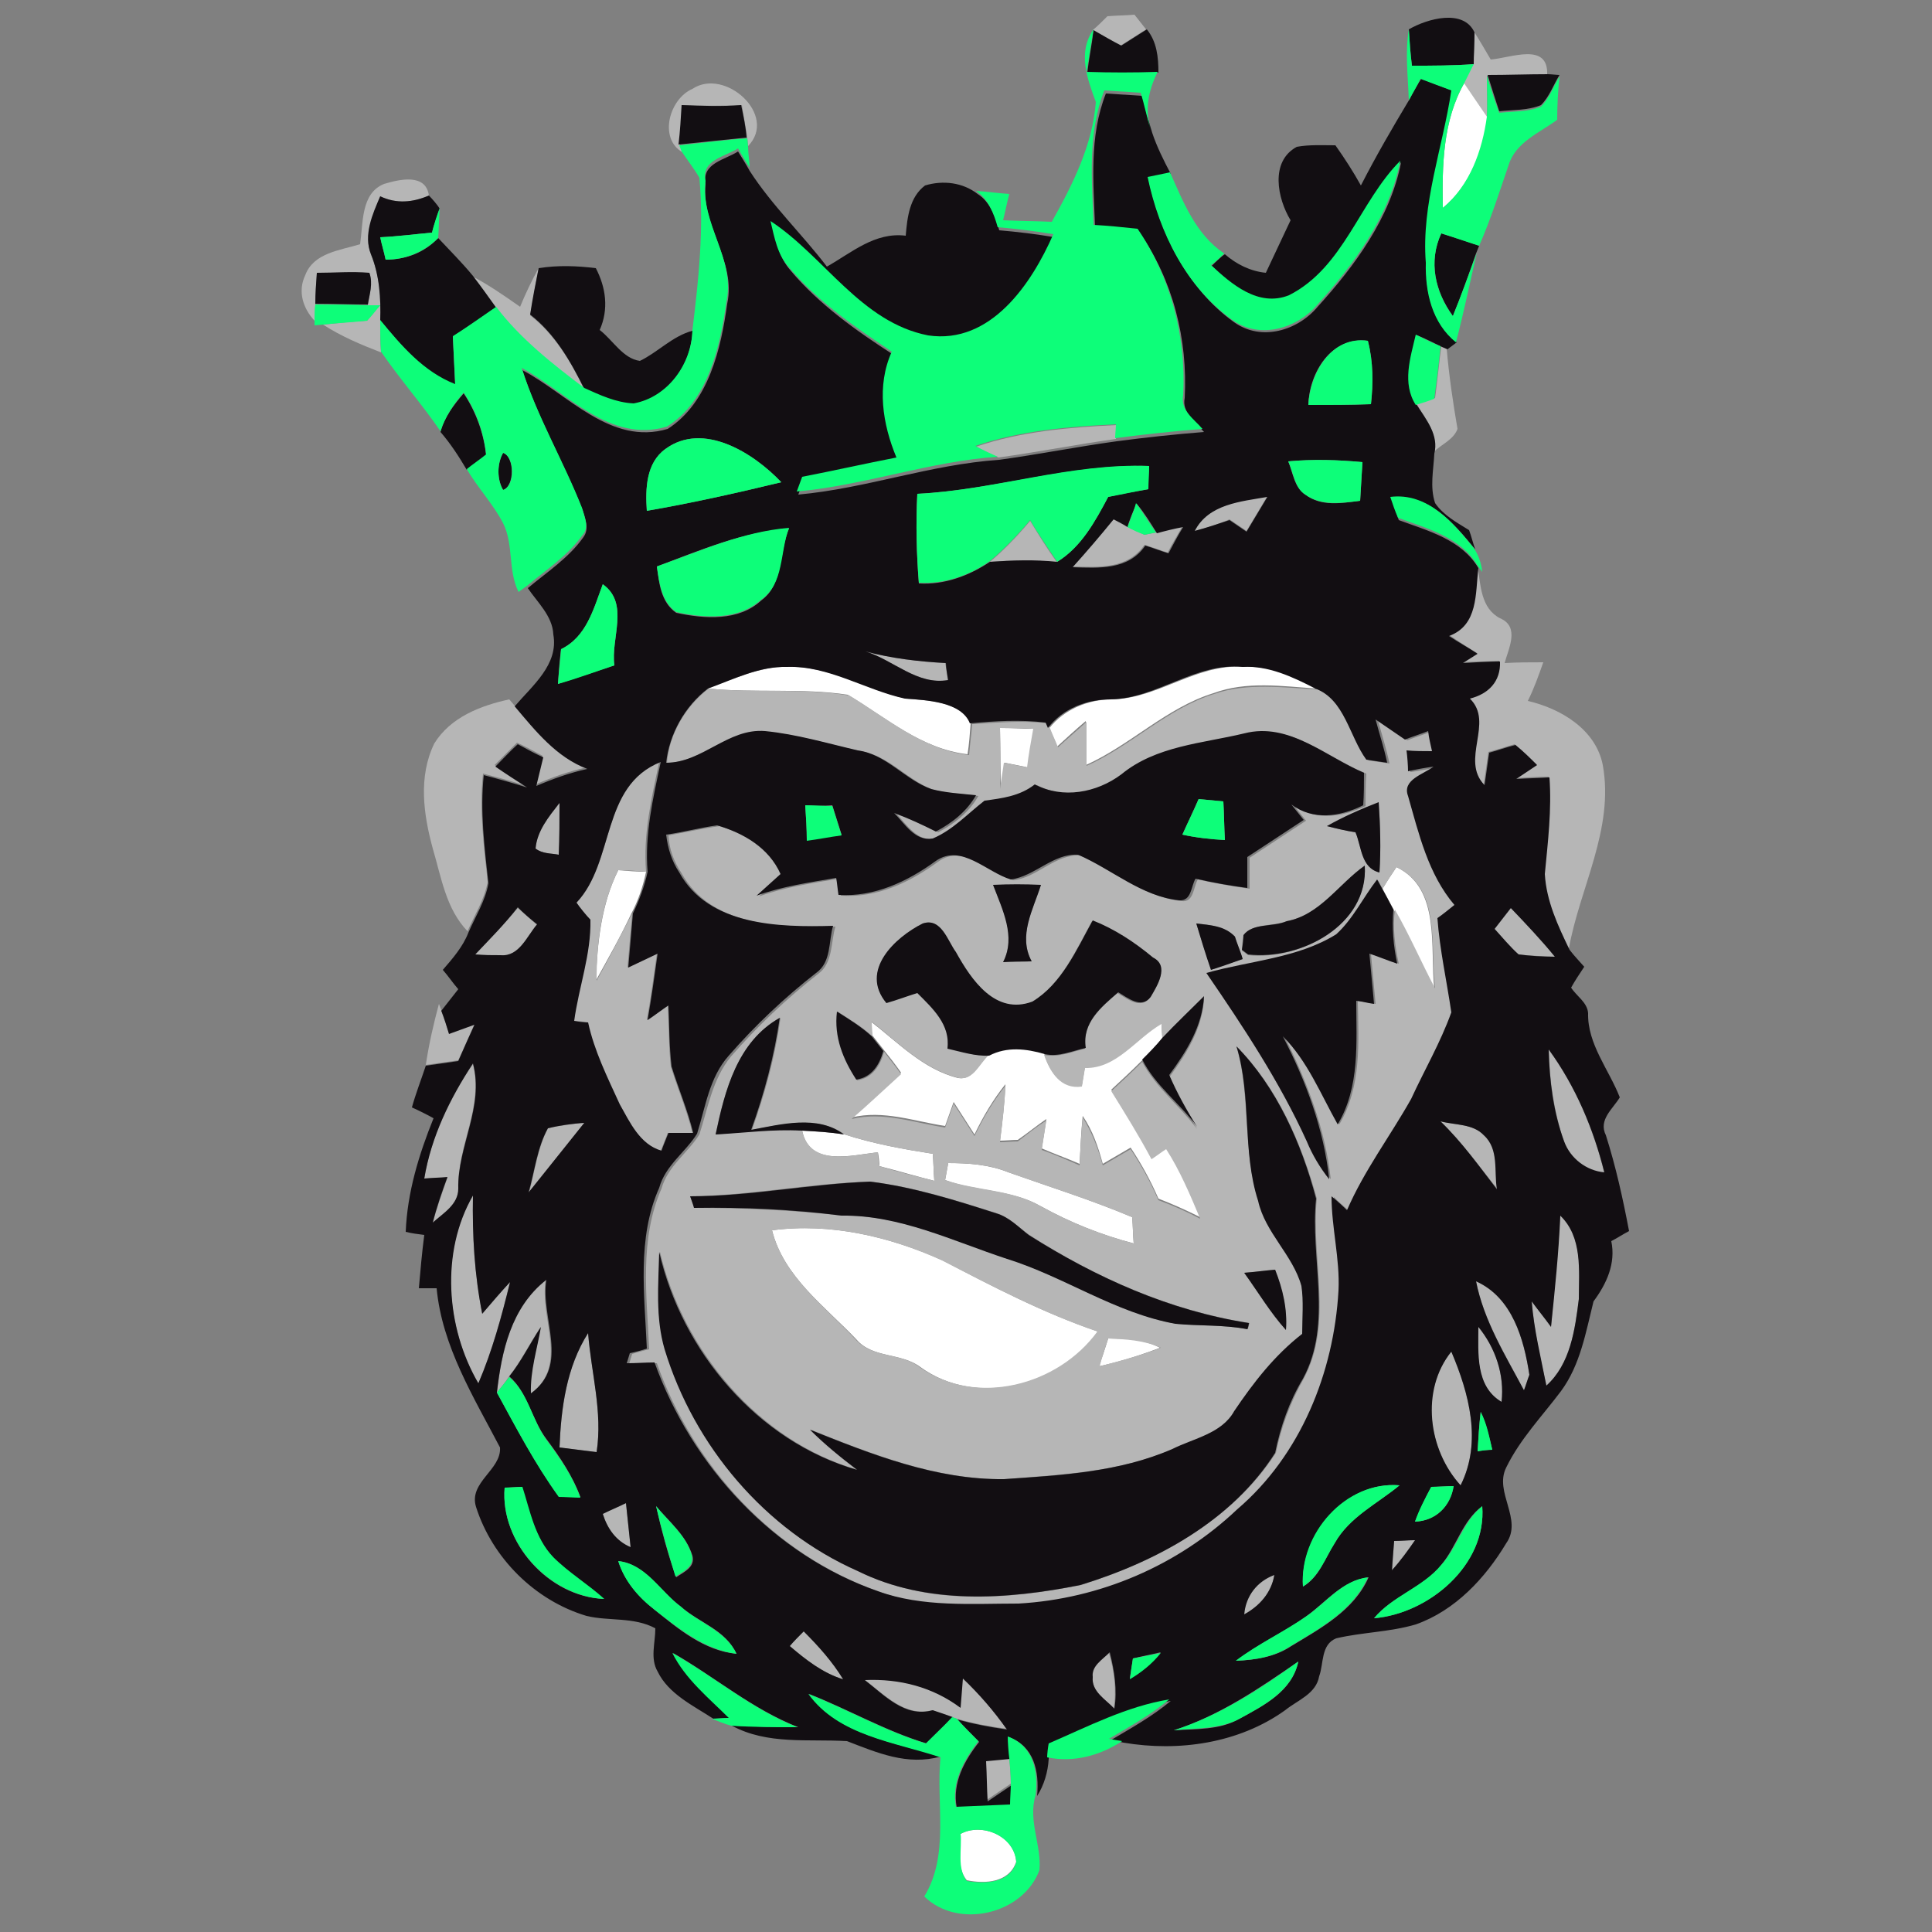 <?xml version="1.0" encoding="utf-8"?>
<!-- Generator: Adobe Illustrator 26.0.3, SVG Export Plug-In . SVG Version: 6.00 Build 0)  -->
<svg version="1.1" id="Layer_1" xmlns="http://www.w3.org/2000/svg" xmlns:xlink="http://www.w3.org/1999/xlink" x="0px" y="0px"
	 viewBox="0 0 250 250" style="enable-background:new 0 0 250 250;" xml:space="preserve">
<rect x="0" y="0" width="250" height="250" fill="#808080" stroke="none"/>
<style type="text/css">
	.st0{fill:#FFFFFF;}
	.st1{fill:#B6B6B6;}
	.st2{fill:#120E12;}
	.st3{fill:#0DFE79;}
</style>
<g id="_x23_ffffffff">
	<path class="st0" d="M186.7,26.9c-0.1-5.5,0-11.3,2.8-16.2c1,1.5,2,3,3,4.4C191.9,19.4,190.3,24,186.7,26.9z"/>
	<path class="st0" d="M91.6,89.1c3.3-1.2,6.7-2.9,10.3-2.8c5.4-0.2,10.2,2.9,15.3,4.1c2.8,0.2,7.3,0.4,8.4,3.2
		c-0.1,1.4-0.2,2.7-0.4,4c-6-0.7-10.5-4.7-15.5-7.7C103.8,89,97.7,89.7,91.6,89.1z"/>
	<path class="st0" d="M143.9,90.5c6-0.1,11-4.7,17.1-4.2c3.4-0.2,6.5,1.3,9.4,2.8c-4.5-0.3-9.1-1-13.4,0.6
		c-6.1,1.9-10.7,6.7-16.5,9.3c0-1.9,0-3.8,0-5.7c-1.3,1.1-2.5,2.2-3.7,3.3c-0.3-0.8-0.7-1.6-1-2.4C137.7,91.8,140.8,90.5,143.9,90.5
		z"/>
	<path class="st0" d="M129.4,94.2c1.5,0,2.9,0.1,4.4,0.1c-0.3,1.7-0.5,3.3-0.8,5c-1-0.2-2-0.4-3-0.6c-0.1,0.8-0.4,2.6-0.5,3.4
		C129.5,99.4,129.4,96.8,129.4,94.2z"/>
	<path class="st0" d="M80,112.6c1.2,0.1,2.4,0.2,3.6,0.2c-0.4,1.9-1,3.7-1.9,5.4c-1.4,3-3,5.8-4.6,8.7C77.3,122,77.8,117,80,112.6z"
		/>
	<path class="st0" d="M180.7,112.2c5.8,2.8,4.3,10.5,4.9,15.8c-1.8-3.4-3.3-6.9-5.2-10.2c-0.5-0.9-1-1.8-1.5-2.8
		C179.5,114,180.1,113.1,180.7,112.2z"/>
	<path class="st0" d="M112.7,132.2c3.5,2.7,6.8,6.2,11.3,7.3c2,0.3,2.7-2,3.9-3c2.3-1.2,4.8-0.9,7.2-0.2c0.7,2.3,2.1,4.5,4.9,4.1
		c0.1-0.6,0.3-1.8,0.4-2.4c4.1,0.1,6.7-3.8,9.9-5.7c0,0.5,0.1,1.6,0.1,2.1c-0.8,0.9-1.7,1.9-2.6,2.8c-1.3,1.3-2.7,2.6-4,3.8
		c1.8,2.9,3.6,5.8,5.2,8.8c0.5-0.3,1.4-1,1.9-1.3c1.8,2.8,3.1,5.9,4.4,9c-1.8-0.9-3.6-1.7-5.4-2.4c-1-2.3-2.2-4.5-3.6-6.6
		c-1.2,0.7-2.4,1.4-3.6,2.1c-0.6-2.2-1.3-4.3-2.6-6.2c-0.2,2.1-0.3,4.1-0.4,6.2c-1.6-0.7-3.3-1.3-4.9-2c0.2-1.2,0.4-2.5,0.6-3.8
		c-1.3,0.9-2.4,1.8-3.7,2.7c-0.6,0-1.7,0.1-2.3,0.1c0.3-2.4,0.6-4.8,0.7-7.3c-1.6,2-2.9,4.2-4,6.5c-0.9-1.4-1.8-2.8-2.7-4.2
		c-0.3,0.8-0.8,2.3-1.1,3.1c-4-0.6-8-2.1-12.1-1.1c2.2-1.9,4.2-3.9,6.4-5.8c-0.7-1-1.4-1.9-2.2-2.9c-0.4-0.5-1.1-1.4-1.5-1.9
		C112.8,133.7,112.7,132.7,112.7,132.2z"/>
	<path class="st0" d="M103.8,146.3c1.8,0.1,3.6,0.2,5.5,0.5c3.7,1.2,7.6,1.9,11.4,2.5c0.1,1.2,0.1,2.3,0.2,3.5
		c-2.4-0.6-4.7-1.3-7.1-1.9c0-0.4-0.1-1.3-0.2-1.8C110.1,149.5,104.7,151,103.8,146.3z"/>
	<path class="st0" d="M122.7,150.5c2.7,0,5.3,0.2,7.8,1.2c5.4,1.9,10.8,3.6,16,5.8c0.1,1.1,0.1,2.2,0.2,3.4c-4.2-1.1-8.2-2.7-12-4.8
		c-3.8-2.2-8.4-1.9-12.4-3.4C122.4,152.2,122.6,151.1,122.7,150.5z"/>
	<path class="st0" d="M99.9,159.2c7.5-1,15.2,0.8,22.1,3.9c6.5,3.4,13,6.8,20.1,9.2c-5,7-15.7,9.9-23,4.6c-2.5-1.9-6.2-1.1-8.3-3.6
		C106.7,169,101.4,165.2,99.9,159.2z"/>
	<path class="st0" d="M143.4,173.2c2.3,0,4.6,0.1,6.7,1.2c-2.6,1-5.2,1.8-7.9,2.4C142.6,175.7,143,174.5,143.4,173.2z"/>
	<path class="st0" d="M124.3,237.3c2.8-1.5,7,0.3,7.2,3.6c-0.9,2.7-4,2.9-6.4,2.4C123.7,241.6,124.4,239.3,124.3,237.3z"/>
</g>
<g id="_x23_b6b6b6ff">
	<path class="st1" d="M143.3,2.1c1.2-0.1,2.4-0.1,3.5-0.2c0.4,0.5,1.1,1.4,1.5,1.9c-1.1,0.7-2.2,1.4-3.3,2.1c-1.2-0.7-2.4-1.4-3.6-2
		C142,3.4,142.8,2.6,143.3,2.1z"/>
	<path class="st1" d="M190.8,4.2c0.7,1.1,1.4,2.3,2.1,3.5c2.6-0.2,7.5-2.3,7.3,2c-2.6,0-5.2,0.1-7.8,0.1c0,1.8,0.1,3.6,0,5.3
		c-1-1.5-2-2.9-3-4.4c0.4-0.8,0.8-1.6,1.2-2.4C190.8,6.9,190.8,5.6,190.8,4.2z"/>
	<path class="st1" d="M89.6,11.5c4.2-2.8,11.1,3.4,7.2,7.4l-0.1-1.1c-0.2-1.4-0.5-2.8-0.7-4.2c-2.6,0.1-5.1,0.1-7.7,0
		c-0.1,1.7-0.3,3.5-0.3,5.2l0.3,0.9C85.2,17.9,86.6,12.8,89.6,11.5z"/>
	<path class="st1" d="M49.7,23.8c2-0.6,5.4-1.4,5.8,1.5c-2,0.9-4.2,1.1-6.3,0.1c-0.9,2.4-2.2,5-1.2,7.5c1.1,2.7,1.3,5.7,1.2,8.6
		c0,1.4,0,2.8,0.1,4.1c-2.6-1-5.2-2.1-7.5-3.6c1.9-0.2,3.8-0.4,5.7-0.5c0.6-0.7,1.1-1.4,1.7-2c-0.4,0-1.2,0-1.6,0
		c0.2-1.4,0.7-2.8,0.2-4.1c-2.3-0.2-4.5,0-6.8,0c-0.1,1.4-0.2,2.7-0.2,4.1c0,0.5,0,1.5-0.1,2c-1.5-1.6-2.2-3.8-1.2-5.9
		c1.1-2.9,4.5-3.2,7.1-4C47,28.8,46.7,25,49.7,23.8z"/>
	<path class="st1" d="M67.3,39.7c0.7-1.7,1.5-3.4,2.4-5c-0.4,2-0.7,4-1.1,6.1c3.2,2.5,5.3,6,7,9.6c-4.2-3.1-8.3-6.3-11.4-10.5
		c-1-1.4-2-2.8-3-4.1C63.3,36.9,65.3,38.3,67.3,39.7z"/>
	<path class="st1" d="M186.5,44.8l0.7,0.3c0.3,3.5,0.8,6.9,1.4,10.4c-0.5,1.4-2.1,2-3.1,3c0.6-2.4-1-4.3-2.2-6.2
		c0.6-0.2,1.8-0.6,2.4-0.8C186,49.3,186.2,47.1,186.5,44.8z"/>
	<path class="st1" d="M126.3,57.8c5.9-2,12.1-2.5,18.2-2.8c0,0.5-0.1,1.4-0.1,1.8c-5.1,0.7-10.1,1.7-15.2,2.4
		C128.5,58.9,127,58.2,126.3,57.8z"/>
	<path class="st1" d="M154.6,68.7c1.7-3.5,5.9-3.9,9.4-4.5c-0.9,1.5-1.8,3-2.7,4.5c-0.7-0.5-1.5-1-2.2-1.5
		C157.7,67.8,156.2,68.3,154.6,68.7z"/>
	<path class="st1" d="M128.1,72.7c1.9-1.6,3.6-3.4,5.2-5.3c1.1,1.8,2.2,3.6,3.5,5.4C133.9,72.4,130.9,72.5,128.1,72.7z"/>
	<path class="st1" d="M144.1,67.2c0.4,0.2,1.4,0.8,1.8,1c0.7,0.3,1.5,0.7,2.2,1c0.4-0.1,1.1-0.2,1.5-0.3c1.1-0.3,2.3-0.5,3.4-0.8
		c-0.6,1.1-1.3,2.2-1.9,3.4c-1-0.3-2-0.7-3-1c-2.2,3.2-6,2.9-9.4,2.8C140.6,71.4,142.3,69.3,144.1,67.2z"/>
	<path class="st1" d="M187.4,82.1c3.8-1.4,3.4-5.5,3.8-8.8c0.4,2.4,0.4,5.4,2.9,6.7c2.6,1.1,1.1,3.9,0.6,5.8c1.7-0.1,3.3-0.1,5-0.1
		c-0.6,1.7-1.2,3.4-2,5c4.3,1,8.8,3.7,9.7,8.3c1.5,8.3-3,15.9-4.4,23.8c-1.5-3.1-3-6.3-3.2-9.8c0.4-4.2,0.9-8.3,0.6-12.5
		c-1.4,0-2.9,0.1-4.3,0.2c0.9-0.6,1.8-1.2,2.7-1.8c-0.9-0.9-1.9-1.8-2.8-2.6c-1.1,0.3-2.2,0.7-3.4,1c-0.2,1.4-0.4,2.8-0.6,4.2
		c-3.3-3.3,1.2-8.1-1.9-11.2c2.4-0.6,4-2.1,3.9-4.8c-1.6,0.1-3.2,0.1-4.8,0.2c0.5-0.3,1.4-0.9,1.9-1.2
		C189.8,83.7,188.6,82.9,187.4,82.1z"/>
	<path class="st1" d="M112,84.3c3.4,0.9,6.8,1.3,10.3,1.5c0.1,0.5,0.3,1.6,0.3,2.2C118.7,88.7,115.6,85.4,112,84.3z"/>
	<path class="st1" d="M86.3,98.7c0.3-3.7,2.4-7.3,5.4-9.6c6,0.6,12.2-0.1,18.2,0.9c5,3,9.5,7,15.5,7.7c0.1-1.3,0.3-2.7,0.4-4
		c3.3-0.2,6.5-0.5,9.8-0.1l0.3,0.7c0.3,0.8,0.7,1.6,1,2.4c1.2-1.1,2.5-2.2,3.7-3.3c0,1.9,0,3.8,0,5.7c5.8-2.6,10.4-7.4,16.5-9.3
		c4.3-1.5,9-0.8,13.4-0.6c3.9,1.5,4.4,6.2,6.6,9.2c0.7,0.1,2,0.3,2.7,0.4c-0.4-1.9-1-3.8-1.5-5.6c1.3,0.8,2.5,1.7,3.8,2.6
		c1-0.4,2-0.7,3-1.1c0.2,0.8,0.3,1.7,0.5,2.6c-1.1,0-2.2-0.1-3.3-0.1c0.1,0.7,0.2,2,0.2,2.7c0.8-0.1,2.5-0.4,3.3-0.6
		c-1.3,1-4.1,1.6-3.3,3.8c1.4,4.9,2.6,10.1,6,14.1c-0.6,0.4-1.7,1.3-2.2,1.7c0.3,4.1,1.3,8.1,1.8,12.2c-1.4,3.9-3.5,7.5-5.2,11.2
		c-2.7,4.8-6.1,9.3-8.3,14.4c-0.5-0.4-1.5-1.3-2-1.8c0,4.1,1,8.1,0.9,12.2c-0.6,10.6-4.9,21.3-13.1,28.3
		c-7.6,7.2-17.8,11.5-28.3,12.2c-6.1,0.1-12.3,0.6-18.2-1.6c-13.6-4.7-24.2-16.2-28.9-29.6c-1.2,0-2.4,0.1-3.6,0.1
		c0.1-0.3,0.3-1,0.4-1.3c0.6-0.2,1.7-0.5,2.2-0.6c-0.3-6.9-1.3-14.2,1.6-20.8c0.8-2.9,3.4-4.6,4.9-7c1.1-3.4,1.7-7.2,4.1-10.1
		c3.4-3.9,7.2-7.5,11.3-10.7c1.9-1.4,1.6-4.1,2.2-6.1c-7,0.2-16.1,0-19.9-6.9c-1-1.5-1.6-3.1-1.7-4.9c2.2-0.4,4.4-0.9,6.6-1.2
		c3.4,1,6.8,2.9,8.2,6.3c-1,0.9-2,1.9-3.1,2.8c3.3-1.2,6.8-1.7,10.3-2.3c0.1,0.6,0.2,1.7,0.3,2.2c4.7,0.3,8.9-1.7,12.6-4.4
		c3.3-2.4,6.6,1.4,9.7,2.4c3.1-0.3,5.4-3.4,8.7-3.2c4.3,1.9,8.2,5.4,13.1,5.9c1.6,0.2,1.5-1.8,2.1-2.8c2.2,0.5,4.5,0.9,6.7,1.2
		c0-1.3,0-2.7,0-4c2.4-1.6,4.9-3.2,7.3-4.8c-0.4-0.5-1.2-1.5-1.6-2c2.9,2.1,6.3,1.5,9.3,0.1c0-1.4,0-2.8,0.1-4.2
		c-5-2-9.7-6.6-15.5-5.1c-5.4,1.3-11.4,1.7-15.9,5.3c-3.2,2.4-7.5,3.2-11.2,1.3c-1.9,1.4-4.2,1.8-6.5,2.1c-2.2,1.7-4.1,3.9-6.7,4.9
		c-2.3,0.3-3.7-1.9-5-3.3c1.8,0.7,3.6,1.5,5.4,2.4c2.1-1.1,4-2.6,5.2-4.7c-1.9-0.3-3.9-0.3-5.8-0.8c-3.4-1.2-5.8-4.5-9.5-5
		c-4-0.9-8-2.1-12-2.5C94.3,94.2,90.9,98.7,86.3,98.7 M129.4,94.2c0.1,2.6,0.1,5.2,0,7.9c0.1-0.9,0.4-2.6,0.5-3.4c1,0.2,2,0.4,3,0.6
		c0.2-1.7,0.5-3.3,0.8-5C132.3,94.2,130.8,94.2,129.4,94.2 M171.7,106.9c1.2,0.3,2.5,0.6,3.7,0.8c0.8,1.8,0.7,4.6,3.1,5.2
		c0.2-3,0.1-6.1-0.1-9.1C176.1,104.7,173.8,105.7,171.7,106.9 M180.7,112.2c-0.6,0.9-1.2,1.8-1.8,2.8l-0.6-1.1
		c-1.8,2.3-3.1,5.1-5.3,7.1c-5,3.2-11.1,3.5-16.7,4.9c4.8,7,9.5,14,13,21.8c0.8,1.7,1.8,3.4,2.9,4.9c-0.7-6.5-3.1-12.7-6-18.5
		c3.2,3.2,5,7.5,7.1,11.4c2.9-4.9,2.5-10.6,2.4-16c0.8,0.1,1.5,0.3,2.3,0.4c-0.2-2.2-0.4-4.3-0.6-6.5c1.2,0.4,2.4,0.9,3.6,1.3
		c-0.5-2.3-0.8-4.6-0.5-7c1.9,3.3,3.4,6.8,5.2,10.2C185,122.6,186.6,115,180.7,112.2 M166.5,119.2c-1.8,0.7-4.4,0.2-5.6,1.9
		c-0.1,0.5-0.2,1.4-0.2,1.9l0.8,0.6c6.8,0.7,15.5-3.9,15.1-11.5C173.2,114.4,170.8,118.4,166.5,119.2 M128.5,114.5
		c1.3,3.2,3,6.6,1.3,10c1.2,0,2.4,0,3.7-0.1c-1.8-3.4,0.2-6.7,1.2-9.9C132.6,114.5,130.5,114.5,128.5,114.5 M119.4,119.5
		c-3.6,1.8-8.1,6.1-4.7,10.2c1.3-0.4,2.6-0.9,4-1.3c2,2,4.3,4.1,3.9,7.2c1.8,0.4,3.5,1.1,5.4,0.9c-1.2,1-2,3.3-3.9,3
		c-4.5-1.1-7.8-4.5-11.3-7.3c0,0.5,0.1,1.5,0.1,1.9c-1.4-1.3-3-2.2-4.5-3.2c-0.3,3.2,0.9,6.2,2.5,8.9c2-0.3,3-1.9,3.5-3.7
		c0.7,0.9,1.5,1.9,2.2,2.9c-2.1,1.9-4.2,3.9-6.4,5.8c4.1-1,8.1,0.5,12.1,1.1c0.3-0.8,0.8-2.3,1.1-3.1c0.9,1.4,1.8,2.8,2.7,4.2
		c1.1-2.3,2.4-4.5,4-6.5c-0.1,2.4-0.4,4.8-0.7,7.3c0.6,0,1.7-0.1,2.3-0.1c1.2-0.9,2.4-1.9,3.7-2.7c-0.2,1.2-0.4,2.5-0.6,3.8
		c1.7,0.6,3.3,1.3,4.9,2c0.1-2.1,0.2-4.1,0.4-6.2c1.2,1.9,2,4,2.6,6.2c1.2-0.7,2.4-1.4,3.6-2.1c1.4,2.1,2.6,4.3,3.6,6.6
		c1.9,0.7,3.7,1.5,5.4,2.4c-1.3-3.1-2.6-6.2-4.4-9c-0.5,0.3-1.4,1-1.9,1.3c-1.6-3-3.4-5.9-5.2-8.8c1.4-1.3,2.7-2.5,4-3.8
		c1.8,3.4,4.9,5.7,7.1,8.7c-1.3-2.2-2.5-4.4-3.6-6.7c2.2-3,4.3-6.3,4.5-10.2c-1.9,1.7-3.7,3.5-5.4,5.4c0-0.5-0.1-1.6-0.1-2.1
		c-3.3,1.9-5.8,5.8-9.9,5.7c-0.1,0.6-0.3,1.8-0.4,2.4c-2.7,0.4-4.1-1.8-4.9-4.1c1.8,0.4,3.6-0.4,5.3-0.8c-0.4-3.2,2-5.3,4.2-7.2
		c1.2,0.7,3,2.2,4.2,0.6c0.9-1.4,2.5-4,0.3-5.1c-2.3-2-4.9-3.6-7.8-4.8c-2.1,3.8-4,8.2-7.8,10.5c-4.8,1.7-7.9-2.8-9.9-6.4
		C122.6,121.7,121.7,118.7,119.4,119.5 M154.8,119.5c0.6,2,1.3,4,1.9,6c1.4-0.5,2.8-1,4.1-1.4c-0.2-0.7-0.8-2.1-1-2.9
		C158.5,119.9,156.6,119.7,154.8,119.5 M92.6,146.8c3.7-0.3,7.4-0.8,11.2-0.5c1,4.7,6.4,3.2,9.8,2.8c0,0.4,0.1,1.3,0.2,1.8
		c2.3,0.7,4.7,1.3,7.1,1.9c-0.1-1.2-0.1-2.3-0.2-3.5c-3.8-0.6-7.7-1.3-11.4-2.5c-3.4-2.5-8.1-1.3-12-0.6c1.7-4.7,3-9.5,3.7-14.5
		C95.4,134.8,93.8,141.1,92.6,146.8 M160,135.4c1.9,6.6,0.7,13.5,2.9,20c0.9,4.1,4.5,6.9,5.6,11c0.4,2.1,0.2,4.2,0.1,6.2
		c-3.5,2.8-6.3,6.3-8.8,10c-1.7,2.9-5.2,3.6-8,4.9c-6.9,3-14.4,3.3-21.8,3.9c-8.8,0.1-17.1-3.2-25.1-6.4c1.9,1.9,4,3.5,6.1,5.2
		c-12.8-3.7-22.6-15.4-25.6-28.2c-0.2,4.2-0.6,8.5,0.7,12.6c3.8,12.5,13,23.4,25,28.7c8.9,4.5,19.3,3.7,28.8,1.8
		c9.8-3.1,19.5-8.3,25.2-17.1c0.7-3.4,1.9-6.6,3.6-9.6c3.9-7.3,0.9-15.6,1.7-23.3C168.4,147.9,165.3,140.7,160,135.4 M122.7,150.5
		c-0.1,0.6-0.3,1.7-0.4,2.2c4.1,1.4,8.6,1.2,12.4,3.4c3.8,2.1,7.8,3.7,12,4.8c-0.1-1.1-0.1-2.2-0.2-3.4c-5.2-2.2-10.7-3.9-16-5.8
		C128.1,150.7,125.4,150.5,122.7,150.5 M89.3,154.8c0.2,0.4,0.4,1.1,0.6,1.5c6.4,0,12.7,0.3,19.1,1c7.5-0.1,14.4,3.2,21.4,5.6
		c7.5,2.3,14,7,21.8,8.4c3.1,0.3,6.2,0.1,9.3,0.7c0-0.2,0.1-0.6,0.2-0.8c-10.2-1.6-19.8-5.8-28.5-11.4c-1.4-1-2.6-2.3-4.2-2.8
		c-5.3-1.7-10.7-3.4-16.3-4.1C104.8,153.1,97.1,154.7,89.3,154.8 M99.9,159.2c1.5,6,6.8,9.8,10.8,14.1c2.2,2.5,5.9,1.7,8.3,3.6
		c7.3,5.2,17.9,2.4,23-4.6c-7-2.4-13.5-5.8-20.1-9.2C115.1,160,107.4,158.2,99.9,159.2 M161,164.7c1.8,2.5,3.4,5.1,5.4,7.4
		c0.2-2.7-0.5-5.3-1.4-7.8C163.7,164.4,162.4,164.6,161,164.7 M143.4,173.2c-0.4,1.2-0.8,2.4-1.1,3.6c2.7-0.7,5.3-1.4,7.9-2.4
		C148,173.4,145.6,173.3,143.4,173.2z"/>
	<path class="st1" d="M56.2,96.2c2.1-3.4,6-4.9,9.7-5.7l0.6,0.7c2.7,3.2,5.4,6.6,9.4,8.1c-2.3,0.5-4.5,1.3-6.6,2.2
		c0.3-1.2,0.6-2.5,0.9-3.7c-1.1-0.6-2.2-1.2-3.3-1.7c-1,1-1.9,1.9-2.9,2.9c1.4,0.9,2.7,1.8,4.1,2.7c-1.8-0.6-3.7-1.1-5.6-1.6
		c-0.5,4.7,0.1,9.3,0.6,14c-0.4,2.3-1.7,4.3-2.6,6.4c-2.8-2.9-3.4-7-4.5-10.7C54.8,105.4,54.1,100.5,56.2,96.2z"/>
	<path class="st1" d="M74.6,116.8c5-5.3,3.2-15.2,10.7-18.2c-1,4.7-2.1,9.4-1.7,14.2c-1.2-0.1-2.4-0.2-3.6-0.2
		c-2.2,4.4-2.8,9.4-2.8,14.3c1.6-2.9,3.1-5.8,4.6-8.7c-0.2,2.3-0.4,4.7-0.6,7c1.3-0.6,2.5-1.2,3.8-1.8c-0.4,2.9-0.8,5.8-1.3,8.6
		c0.9-0.6,1.8-1.3,2.7-1.9c0.2,2.6,0.1,5.3,0.4,7.9c0.9,2.9,2.1,5.7,2.8,8.6c-1.1,0-2.2,0-3.2,0c-0.2,0.6-0.7,1.8-0.9,2.3
		c-2.8-0.8-4.1-3.6-5.4-6c-1.6-3.4-3.3-6.8-4.1-10.6c-0.4-0.1-1.3-0.2-1.8-0.2c0.6-4.4,2.2-8.6,2.1-13.1
		C75.9,118.5,75,117.4,74.6,116.8z"/>
	<path class="st1" d="M69.3,109.8c0.2-2.3,1.7-4.1,3.1-5.9c0,2.2,0,4.5-0.1,6.7C71.3,110.4,70.2,110.5,69.3,109.8z"/>
	<path class="st1" d="M61.5,123.5c1.8-2,3.7-3.9,5.5-6c0.8,0.7,1.7,1.5,2.5,2.2c-1.4,1.5-2.3,4.2-4.7,4
		C63.7,123.6,62.6,123.6,61.5,123.5z"/>
	<path class="st1" d="M195.5,117.5c2,2,4,4.1,5.7,6.3c-1.6-0.1-3.1-0.1-4.7-0.3c-1.2-1-2.1-2.2-3.1-3.3
		C194.1,119.3,194.8,118.4,195.5,117.5z"/>
	<path class="st1" d="M56.8,129.9l0.3,0.8c0.3,1,0.7,2,1,3c1.1-0.4,2.2-0.8,3.3-1.2c-0.7,1.6-1.4,3.2-2.1,4.7
		c-1.4,0.2-2.8,0.4-4.2,0.6C55.5,135.1,56.1,132.5,56.8,129.9z"/>
	<path class="st1" d="M200.4,135.8c3.5,4.8,5.8,10.3,7.2,16c-2.3-0.2-4.4-1.8-5.2-4C201.1,143.9,200.5,139.9,200.4,135.8z"/>
	<path class="st1" d="M54.9,152.5c0.9-5.4,3.2-10.4,6.3-14.8c1.4,5.6-2.1,10.6-1.9,16.2c0.1,2-1.9,3.2-3.3,4.4
		c0.5-2,1.2-3.9,1.9-5.9C56.9,152.4,55.9,152.5,54.9,152.5z"/>
	<path class="st1" d="M70.9,146c1.6-0.4,3.2-0.5,4.8-0.8c-2.4,3-4.8,6.1-7.2,9C69.2,151.5,69.6,148.5,70.9,146z"/>
	<path class="st1" d="M186.4,145.1c1.9,0.5,4.2,0.3,5.7,1.8c1.9,1.8,1.3,4.6,1.7,7C191.4,150.9,189.1,147.8,186.4,145.1z"/>
	<path class="st1" d="M61.9,179c-4.2-7.2-5-17-0.7-24.3c-0.1,5.1,0.2,10.2,1.2,15.3c1.2-1.4,2.3-2.8,3.6-4.1
		C64.9,170.3,63.7,174.8,61.9,179z"/>
	<path class="st1" d="M201.9,157.3c2.9,2.8,2.5,7.1,2.4,10.8c-0.5,4-1.1,8.4-4.2,11.2c-0.8-3.6-1.6-7.2-1.9-10.9
		c0.9,1.1,1.7,2.1,2.5,3.3C201.1,166.9,201.6,162.1,201.9,157.3z"/>
	<path class="st1" d="M64.3,180.2c0.6-5.3,1.9-11.1,6.3-14.5c-0.8,5,3.1,11-2,14.7c-0.1-2.9,0.9-5.8,1.3-8.6
		c-1.4,2.1-2.5,4.4-4.1,6.4C65.5,178.7,64.7,179.7,64.3,180.2z"/>
	<path class="st1" d="M191,165.8c4.7,2.1,6.2,7.5,6.9,12.1c-0.2,0.5-0.5,1.5-0.7,2C194.8,175.3,192,170.9,191,165.8z"/>
	<path class="st1" d="M191.3,171.7c2.2,2.7,3.4,6.1,3,9.7C190.9,179.4,191.2,175.1,191.3,171.7z"/>
	<path class="st1" d="M72.4,187.3c0.2-5.1,0.9-10.4,3.7-14.8c0.4,5.1,1.9,10.2,1.1,15.4C75.6,187.7,74,187.5,72.4,187.3z"/>
	<path class="st1" d="M189,192.2c-4.2-4.6-5.3-12.3-1.2-17.3C190.1,180.3,191.8,186.7,189,192.2z"/>
	<path class="st1" d="M78,195.9c1-0.5,2-0.9,3-1.4c0.2,1.9,0.4,3.8,0.6,5.7C79.7,199.4,78.6,197.8,78,195.9z"/>
	<path class="st1" d="M180.4,199.4c0.7,0,2.1-0.1,2.8-0.2c-0.9,1.4-1.9,2.7-3,3.9C180.2,201.9,180.3,200.7,180.4,199.4z"/>
	<path class="st1" d="M161,208.9c0.2-2.4,1.6-4.2,3.9-5.1C164.6,206.1,163,207.8,161,208.9z"/>
	<path class="st1" d="M102.2,213c0.4-0.5,1.3-1.4,1.8-1.9c1.9,1.9,3.7,3.9,5.1,6.2C106.4,216.5,104.2,214.7,102.2,213z"/>
	<path class="st1" d="M141.4,217c-0.1-1.5,1.2-2.2,2.1-3.1c0.7,2.4,1,4.8,0.6,7.3C143.1,219.9,141.2,218.9,141.4,217z"/>
	<path class="st1" d="M111.8,217.3c4.4-0.2,8.8,0.9,12.4,3.6c0.1-1.3,0.2-2.6,0.3-3.8c2.1,2,4.1,4.2,5.7,6.6
		c-2.2-0.3-4.3-0.7-6.4-1.3l-0.6-0.2c-0.9-0.3-1.8-0.6-2.6-0.9C117,222.2,114.4,219.2,111.8,217.3z"/>
	<path class="st1" d="M127.4,227.7c1-0.1,2.1-0.2,3.2-0.3c0.1,1.1,0.2,2.3,0.2,3.4c-1,0.7-2.1,1.4-3.1,2.1
		C127.5,231.2,127.4,229.5,127.4,227.7z"/>
</g>
<g id="_x23_120e12ff">
	<path class="st2" d="M182.3,3.8c2.4-1.4,7.1-2.7,8.5,0.4c0,1.4-0.1,2.7-0.1,4.1c-2.7,0.2-5.3,0.2-8,0.2
		C182.5,6.9,182.4,5.4,182.3,3.8z"/>
	<path class="st2" d="M141.5,3.9c1.2,0.7,2.4,1.4,3.6,2c1.1-0.7,2.2-1.4,3.3-2.1c1.3,1.6,1.5,3.6,1.5,5.6c-3.1,0.1-6.2,0.1-9.2,0
		C140.9,7.6,141.3,5.7,141.5,3.9z"/>
	<path class="st2" d="M192.5,9.7c2.6,0,5.2-0.1,7.8-0.1c0.4,0,1.2,0.1,1.5,0.1c-0.8,1.3-1.3,2.8-2.4,3.9c-1.7,0.7-3.6,0.6-5.4,0.8
		C193.5,12.9,193,11.3,192.5,9.7z"/>
	<path class="st2" d="M182.3,13c0.5-0.9,1-1.9,1.6-2.8c1.3,0.5,2.6,1,4,1.5c-1.1,7.4-3.9,14.7-3.3,22.3c-0.2,3.8,0.8,7.8,3.9,10.3
		c-0.3,0.2-0.9,0.7-1.2,0.9l-0.7-0.3c-0.8-0.4-2.4-1.2-3.2-1.5c-0.6,3-1.8,6.3,0,9.1c1.2,1.9,2.8,3.8,2.2,6.2
		c-0.1,2.1-0.6,4.3,0.1,6.4c1.1,1.6,2.8,2.5,4.4,3.5c0.3,0.8,0.5,1.7,0.8,2.5c-2.8-3.4-6-7.3-10.8-6.6c0.3,0.9,0.6,1.9,0.9,2.8
		c3.8,1.4,8.1,2.5,10.3,6.2c-0.4,3.3,0,7.4-3.8,8.8c1.2,0.8,2.5,1.5,3.7,2.3c-0.5,0.3-1.4,0.9-1.9,1.2c1.6-0.1,3.2-0.2,4.8-0.2
		c0.1,2.6-1.5,4.2-3.9,4.8c3.2,3.1-1.3,7.9,1.9,11.2c0.2-1.4,0.4-2.8,0.6-4.2c1.1-0.3,2.2-0.7,3.4-1c1,0.8,1.9,1.7,2.8,2.6
		c-0.9,0.6-1.8,1.2-2.7,1.8c1.4-0.1,2.9-0.1,4.3-0.2c0.3,4.2-0.2,8.3-0.6,12.5c0.2,3.5,1.7,6.7,3.2,9.8c0.6,0.8,1.3,1.5,1.9,2.2
		c-0.6,0.9-1.2,1.8-1.7,2.7c0.7,1.1,2.1,1.9,2.2,3.3c-0.1,4,2.7,7.3,4.1,10.9c-0.9,1.5-2.8,2.9-1.8,4.9c1.3,4.1,2.2,8.2,3,12.4
		c-0.6,0.3-1.7,1-2.3,1.3c0.6,2.9-0.6,5.5-2.3,7.8c-1,4-1.7,8.2-4.2,11.6c-2.4,3.2-5.3,6.2-7.1,9.9c-1.6,3.2,2.2,6.7,0,9.8
		c-2.7,4.5-6.6,8.7-11.7,10.5c-3.4,1-6.9,1-10.3,1.8c-2,0.8-1.6,3.3-2.2,4.9c-0.4,2.3-2.8,3.1-4.4,4.4c-6,4.3-13.8,5.4-20.9,4.2
		c-0.4-0.1-1.2-0.2-1.7-0.3c2.7-1.6,5.4-3.1,7.8-5.1c-5.5,0.9-10.5,3.5-15.6,5.7c-0.1,0.4-0.2,1.4-0.2,1.8c-0.1,1.7-0.6,3.4-1.5,4.8
		c0.3-3.2-0.4-6.4-3.6-7.6c0.1,0.7,0.2,2.1,0.2,2.8c-1.1,0.1-2.1,0.2-3.2,0.3c0.1,1.8,0.1,3.5,0.2,5.2c1-0.7,2.1-1.4,3.1-2.1
		c0,0.7-0.1,2-0.1,2.6c-2.3,0.1-4.6,0.2-7,0.3c-0.6-3.2,1-6.1,2.9-8.5c-0.9-0.9-1.9-1.9-2.8-2.9c2.1,0.6,4.3,1,6.4,1.3
		c-1.7-2.4-3.6-4.6-5.7-6.6c-0.1,1.3-0.2,2.6-0.3,3.8c-3.6-2.7-7.9-3.8-12.4-3.6c2.6,2,5.2,4.9,8.8,3.9c0.9,0.3,1.8,0.6,2.6,0.9
		c-1.1,1.1-2.3,2.2-3.4,3.4c-5.3-1.6-10.1-4.4-15.2-6.4c3.9,5.4,11.1,6.2,17,8.1c-4.3,1.2-8.2-0.5-12.1-2c-5-0.3-10.3,0.5-14.9-2
		c2.9,0.1,5.7,0.2,8.6,0.2c-5.9-2.3-10.8-6.5-16.2-9.6c1.7,3.4,4.7,5.8,7.4,8.4c-0.5,0-1.6,0.1-2.2,0.1c-2.6-1.7-5.8-3.2-7.2-6.1
		c-1-1.7-0.3-3.7-0.3-5.6c-2.8-1.5-6-0.9-8.9-1.6c-6.7-2-12.2-7.5-14.3-14.1c-1-3.2,3.3-4.8,3.1-7.7c-3.4-6.5-7.5-13.1-8.2-20.6
		c-0.8,0-1.5,0-2.3,0c0.2-2.3,0.4-4.6,0.7-6.9c-0.8-0.1-1.6-0.2-2.4-0.4c0.2-5.1,1.7-10,3.6-14.7c-0.7-0.4-2.1-1.1-2.8-1.4
		c0.5-1.8,1.2-3.6,1.8-5.4c1.4-0.2,2.8-0.4,4.2-0.6c0.7-1.6,1.4-3.2,2.1-4.7c-1.1,0.4-2.2,0.8-3.3,1.2c-0.3-1-0.6-2-1-3
		c0.7-0.9,1.5-1.9,2.2-2.8c-0.7-0.8-1.3-1.7-2-2.5c1.3-1.5,2.6-3,3.3-4.8c0.9-2.1,2.2-4.1,2.6-6.4c-0.5-4.6-1.1-9.3-0.6-14
		c1.9,0.5,3.7,1,5.6,1.6c-1.4-0.9-2.8-1.8-4.1-2.7c1-1,1.9-2,2.9-2.9c1.1,0.6,2.2,1.2,3.3,1.7c-0.3,1.2-0.6,2.5-0.9,3.7
		c2.1-0.9,4.3-1.7,6.6-2.2c-4-1.5-6.7-4.9-9.4-8.1c2.3-2.7,5.7-5.4,5-9.3c-0.1-2.4-2.1-4.2-3.3-6c2.5-2.1,5.3-3.9,7.2-6.6
		c0.8-1.1,0.2-2.4-0.1-3.5c-2.4-6.1-5.8-11.8-7.8-18.1c5.9,3.1,11.4,9.8,18.8,7.6c5.3-3.4,6.9-10.4,7.7-16.2
		c1.2-5.5-3.4-10.1-2.8-15.5c-0.5-2.7,2.5-3.1,4.2-4.2c0.5,0.8,1,1.6,1.5,2.5c2.9,4.5,6.8,8.2,10,12.4c3.2-1.8,6.2-4.5,10.2-4
		c0.2-2.4,0.5-5,2.5-6.5c2.3-0.7,4.9-0.4,6.8,1.1c1.6,1,2.3,2.9,2.8,4.7c2.4,0.2,4.8,0.5,7.2,0.9c-2.8,6.5-8.1,14.3-16.2,13.1
		c-8.8-1.7-13.4-10.1-20.4-14.8c0.5,2.1,0.9,4.3,2.4,6c3.7,4.4,8.5,7.8,13.3,10.9c-2,4.4-1.2,9.3,0.6,13.7
		c-4.1,0.8-8.1,1.7-12.2,2.5c-0.2,0.5-0.5,1.4-0.7,1.9c8.8-0.8,17.1-3.9,26-4.5c5.1-0.7,10.1-1.7,15.2-2.4c3.8-0.5,7.5-0.9,11.3-1.2
		c-1.1-1.3-2.9-2.5-2.5-4.4c0.4-7.6-1.5-15.2-5.9-21.5c-1.9-0.2-3.8-0.4-5.7-0.5c-0.2-5.9-0.8-11.8,1.4-17.4
		c1.6,0.1,3.1,0.2,4.7,0.3c0.4,1.6,0.8,3.2,1.3,4.8c0.6,1.8,1.5,3.6,2.4,5.3c-1,0.2-1.9,0.4-2.9,0.6c1.5,7.1,5.1,14.3,11.1,18.6
		c3.5,2.5,8.2,1.1,10.8-2c4.8-5.3,9.4-11.5,10.8-18.7c-5.3,5.4-7.3,13.9-14.4,17.4c-4,1.7-7.5-1.4-10.1-4c0.4-0.4,1.2-1.2,1.7-1.5
		c1.5,1.3,3.3,2.2,5.3,2.4c1.1-2.3,2.1-4.5,3.2-6.8c-1.7-2.8-2.7-7.6,0.8-9.5c1.6-0.3,3.3-0.2,5-0.2c1.2,1.7,2.3,3.4,3.3,5.2
		C178.1,20.1,180.2,16.5,182.3,13 M169.3,52.4c2.7,0,5.4,0,8.1-0.1c0.3-2.7,0.3-5.5-0.4-8.2C172.2,43.5,169.4,48.3,169.3,52.4
		 M86.1,58.1c-2.5,1.8-2.6,5.2-2.4,8c5.8-1,11.6-2.3,17.4-3.7C97.5,58.6,91,54.5,86.1,58.1 M118.7,63.9c-0.2,3.9-0.1,7.8,0.2,11.6
		c3.3,0.2,6.5-1,9.2-2.8c2.9-0.2,5.8-0.3,8.7,0c3.1-1.9,4.9-5.2,6.6-8.4c1.7-0.4,3.5-0.7,5.2-1c0-1,0-2,0.1-3
		C138.5,60,128.8,63.4,118.7,63.9 M166.7,59.7c0.6,1.5,0.8,3.4,2.2,4.3c2.1,1.6,4.7,1.1,7.1,0.8c0.1-1.7,0.2-3.4,0.3-5
		C173.1,59.5,169.9,59.4,166.7,59.7 M154.6,68.7c1.5-0.4,3-0.9,4.5-1.4c0.7,0.5,1.5,1,2.2,1.5c0.9-1.5,1.8-3,2.7-4.5
		C160.6,64.9,156.4,65.2,154.6,68.7 M145.9,68.2c-0.4-0.3-1.4-0.8-1.8-1c-1.7,2.1-3.5,4.2-5.3,6.2c3.4,0.1,7.2,0.4,9.4-2.8
		c1,0.3,2,0.7,3,1c0.6-1.1,1.2-2.3,1.9-3.4c-1.1,0.2-2.3,0.5-3.4,0.8c-0.8-1.3-1.6-2.6-2.6-3.8C146.7,65.9,146.1,67.4,145.9,68.2
		 M85,73.3c0.3,2.2,0.5,4.6,2.5,6c3.7,0.8,8.1,1.1,11-1.6c2.9-2.1,2.3-6.3,3.6-9.3C96.2,68.8,90.6,71.2,85,73.3 M78,75.6
		c-1.2,3.2-2.1,6.8-5.4,8.4c-0.2,1.5-0.3,3-0.4,4.5c2.4-0.8,4.9-1.6,7.3-2.4C79,82.6,81.5,78.1,78,75.6 M112,84.3
		c3.6,1.1,6.7,4.4,10.7,3.7c-0.1-0.5-0.3-1.6-0.3-2.2C118.8,85.6,115.4,85.2,112,84.3 M91.6,89.1c-3,2.3-5,5.9-5.4,9.6
		c4.7,0,8-4.5,12.8-4.1c4.1,0.4,8.1,1.6,12,2.5c3.7,0.5,6.1,3.8,9.5,5c1.9,0.5,3.9,0.6,5.8,0.8c-1.2,2.1-3.1,3.6-5.2,4.7
		c-1.8-0.9-3.5-1.7-5.4-2.4c1.4,1.4,2.7,3.7,5,3.3c2.6-1.1,4.5-3.2,6.7-4.9c2.3-0.3,4.6-0.6,6.5-2.1c3.6,1.9,8,1.1,11.2-1.3
		c4.5-3.7,10.5-4,15.9-5.3c5.8-1.5,10.5,3,15.5,5.1c0,1.4,0,2.8-0.1,4.2c-3,1.5-6.5,2-9.3-0.1c0.4,0.5,1.2,1.5,1.6,2
		c-2.4,1.6-4.9,3.2-7.3,4.8c0,1.3,0,2.7,0,4c-2.3-0.3-4.5-0.7-6.7-1.2c-0.6,1-0.5,2.9-2.1,2.8c-4.9-0.5-8.7-4-13.1-5.9
		c-3.2-0.2-5.6,2.8-8.7,3.2c-3.1-0.9-6.4-4.7-9.7-2.4c-3.7,2.7-8,4.7-12.6,4.4c-0.1-0.6-0.2-1.7-0.3-2.2c-3.5,0.6-7,1.1-10.3,2.3
		c1-0.9,2.1-1.9,3.1-2.8c-1.5-3.4-4.8-5.3-8.2-6.3c-2.2,0.3-4.4,0.9-6.6,1.2c0.2,1.7,0.7,3.4,1.7,4.9c3.8,6.9,12.9,7.1,19.9,6.9
		c-0.6,2-0.2,4.7-2.2,6.1c-4.1,3.2-7.9,6.8-11.3,10.7c-2.5,2.8-3,6.6-4.1,10.1c-1.5,2.4-4.1,4.1-4.9,7c-2.9,6.5-1.9,13.8-1.6,20.8
		c-0.5,0.2-1.7,0.5-2.2,0.6c-0.1,0.3-0.3,1-0.4,1.3c1.2,0,2.4-0.1,3.6-0.1c4.8,13.4,15.4,24.9,28.9,29.6c5.8,2.1,12.1,1.6,18.2,1.6
		c10.5-0.6,20.6-4.9,28.3-12.2c8.2-7,12.5-17.7,13.1-28.3c0.2-4.1-0.9-8.1-0.9-12.2c0.5,0.4,1.5,1.3,2,1.8c2.2-5.1,5.6-9.6,8.3-14.4
		c1.7-3.7,3.8-7.3,5.2-11.2c-0.6-4.1-1.5-8.1-1.8-12.2c0.6-0.4,1.7-1.3,2.2-1.7c-3.4-4-4.6-9.2-6-14.1c-0.8-2.1,2-2.8,3.3-3.8
		c-0.8,0.1-2.5,0.4-3.3,0.6c0-0.7-0.1-2-0.2-2.7c1.1,0.1,2.2,0.1,3.3,0.1c-0.2-0.9-0.4-1.7-0.5-2.6c-1,0.4-2,0.7-3,1.1
		c-1.3-0.9-2.5-1.7-3.8-2.6c0.5,1.9,1.1,3.7,1.5,5.6c-0.7-0.1-2-0.3-2.7-0.4c-2.2-3-2.8-7.8-6.6-9.2c-2.9-1.5-6.1-3-9.4-2.8
		c-6.1-0.6-11.1,4.1-17.1,4.2c-3.1,0-6.2,1.2-8.1,3.7l-0.3-0.7c-3.3-0.4-6.5-0.2-9.8,0.1c-1.1-2.8-5.6-3-8.4-3.2
		c-5.1-1.1-9.9-4.3-15.3-4.1C98.3,86.2,94.9,87.9,91.6,89.1 M74.6,116.8c0.4,0.6,1.3,1.7,1.8,2.2c0.1,4.5-1.5,8.7-2.1,13.1
		c0.4,0.1,1.3,0.2,1.8,0.2c0.8,3.7,2.5,7.1,4.1,10.6c1.3,2.3,2.6,5.2,5.4,6c0.2-0.6,0.7-1.8,0.9-2.3c1.1,0,2.2,0,3.2,0
		c-0.7-2.9-1.9-5.7-2.8-8.6c-0.3-2.6-0.3-5.3-0.4-7.9c-0.9,0.6-1.8,1.3-2.7,1.9c0.5-2.9,0.9-5.7,1.3-8.6c-1.3,0.6-2.5,1.2-3.8,1.8
		c0.2-2.3,0.4-4.6,0.6-7c0.8-1.7,1.5-3.5,1.9-5.4c-0.4-4.8,0.7-9.5,1.7-14.2C77.7,101.7,79.6,111.5,74.6,116.8 M155.1,103.4
		c-0.7,1.5-1.4,3.1-2.1,4.6c1.8,0.4,3.7,0.6,5.5,0.7c-0.1-1.7-0.1-3.3-0.2-5C157.3,103.6,156.2,103.5,155.1,103.4 M69.3,109.8
		c0.9,0.7,2,0.6,3,0.8c0.1-2.2,0.1-4.5,0.1-6.7C71,105.7,69.5,107.5,69.3,109.8 M104.2,104.2c0.1,1.5,0.2,3,0.2,4.5
		c1.5-0.2,3-0.5,4.5-0.7c-0.4-1.3-0.8-2.5-1.2-3.8C106.6,104.3,105.4,104.3,104.2,104.2 M61.5,123.5c1.1,0.1,2.2,0.1,3.3,0.1
		c2.4,0.2,3.4-2.5,4.7-4c-0.9-0.7-1.7-1.4-2.5-2.2C65.3,119.6,63.4,121.5,61.5,123.5 M195.5,117.5c-0.7,0.9-1.4,1.8-2.1,2.7
		c1,1.1,2,2.3,3.1,3.3c1.6,0.2,3.1,0.3,4.7,0.3C199.4,121.6,197.4,119.5,195.5,117.5 M200.4,135.8c0.1,4.1,0.6,8.1,2,11.9
		c0.8,2.2,2.9,3.8,5.2,4C206.2,146.1,203.9,140.6,200.4,135.8 M54.9,152.5c1-0.1,2-0.1,3-0.2c-0.7,1.9-1.4,3.9-1.9,5.9
		c1.3-1.2,3.3-2.3,3.3-4.4c-0.1-5.5,3.4-10.6,1.9-16.2C58.2,142.2,55.8,147.1,54.9,152.5 M70.9,146c-1.4,2.5-1.7,5.5-2.5,8.3
		c2.4-3,4.8-6,7.2-9C74.1,145.4,72.5,145.6,70.9,146 M186.4,145.1c2.8,2.7,5,5.8,7.3,8.8c-0.4-2.3,0.3-5.2-1.7-7
		C190.6,145.4,188.3,145.6,186.4,145.1 M61.9,179c1.8-4.2,3-8.6,4.1-13.1c-1.2,1.3-2.4,2.7-3.6,4.1c-1-5-1.3-10.1-1.2-15.3
		C57,162,57.7,171.8,61.9,179 M201.9,157.3c-0.2,4.8-0.7,9.6-1.2,14.4c-0.8-1.1-1.7-2.2-2.5-3.3c0.3,3.7,1.2,7.3,1.9,10.9
		c3.1-2.8,3.7-7.2,4.2-11.2C204.3,164.4,204.8,160.1,201.9,157.3 M64.3,180.2c2.5,4.5,4.9,9.2,8,13.4c0.7,0,2.1,0.1,2.8,0.1
		c-1-2.7-2.6-5.1-4.4-7.5c-1.9-2.5-2.4-6-4.8-8.1c1.6-2,2.7-4.3,4.1-6.4c-0.5,2.9-1.4,5.7-1.3,8.6c5.1-3.7,1.2-9.7,2-14.7
		C66.1,169.2,64.9,174.9,64.3,180.2 M191,165.8c1,5.1,3.8,9.6,6.2,14.1c0.2-0.5,0.5-1.5,0.7-2C197.2,173.3,195.7,167.9,191,165.8
		 M191.3,171.7c0,3.4-0.4,7.7,3,9.7C194.7,177.9,193.5,174.4,191.3,171.7 M72.4,187.3c1.6,0.2,3.2,0.4,4.8,0.6
		c0.8-5.2-0.7-10.2-1.1-15.4C73.3,176.9,72.6,182.2,72.4,187.3 M189,192.2c2.8-5.6,1.1-11.9-1.2-17.3
		C183.8,179.9,184.8,187.6,189,192.2 M191.6,182.7c-0.2,1.7-0.3,3.4-0.4,5.1c0.5-0.1,1.4-0.2,1.9-0.2
		C192.7,185.9,192.3,184.2,191.6,182.7 M65.3,192.5c-0.6,7.1,5.7,14.1,12.8,14.4c-2.1-1.9-4.6-3.4-6.6-5.4c-2.3-2.5-3-6-4-9.1
		C67,192.4,65.9,192.5,65.3,192.5 M168.6,205.3c2.1-1.2,2.8-3.6,4.1-5.6c1.9-3.4,5.5-5.1,8.4-7.5
		C174.2,191.6,168.2,198.5,168.6,205.3 M185.2,192.4c-0.8,1.5-1.5,3-2.1,4.5c2.7-0.1,4.6-2,5-4.6
		C187.3,192.3,185.9,192.4,185.2,192.4 M78,195.9c0.6,1.9,1.7,3.5,3.6,4.3c-0.2-1.9-0.4-3.8-0.6-5.7C80,195,79,195.4,78,195.9
		 M84.9,194.9c0.7,3.1,1.5,6.2,2.6,9.2c1-0.7,2.5-1.3,2.1-2.8C88.8,198.7,86.6,196.9,84.9,194.9 M186.5,202.5c-2.4,3-6.3,4-8.7,6.9
		c7.1-0.6,14.6-6.9,14-14.5C189.2,196.8,188.5,200.1,186.5,202.5 M180.4,199.4c-0.1,1.2-0.2,2.5-0.3,3.8c1.1-1.2,2.1-2.6,3-3.9
		C182.5,199.3,181.1,199.4,180.4,199.4 M80,202c0.8,2.6,2.6,4.6,4.7,6.3c3.1,2.5,6.4,5.3,10.6,5.7c-1.4-3.1-4.8-4-7.2-6.1
		C85.4,205.9,83.6,202.4,80,202 M161,208.9c2-1.1,3.5-2.8,3.9-5.1C162.7,204.6,161.2,206.5,161,208.9 M169.1,209.1
		c-2.9,2.1-6.3,3.6-9.1,5.8c2.5-0.1,5-0.5,7.1-1.9c3.8-2.3,8.1-4.6,10-8.9C173.7,204.5,171.6,207.3,169.1,209.1 M102.2,213
		c2.1,1.8,4.3,3.5,6.9,4.3c-1.4-2.3-3.2-4.3-5.1-6.2C103.5,211.6,102.6,212.5,102.2,213 M141.4,217c-0.2,1.9,1.7,2.9,2.8,4.1
		c0.4-2.4,0-4.9-0.6-7.3C142.6,214.8,141.2,215.6,141.4,217 M146.6,214.6c-0.1,0.6-0.3,2-0.4,2.6c1.5-0.9,2.9-2,4-3.4
		C149,214.1,147.8,214.3,146.6,214.6 M151.9,223.9c2.9-0.2,5.9,0,8.5-1.5c3.1-1.7,6.8-3.5,7.6-7.4
		C162.9,218.5,157.8,222,151.9,223.9z"/>
	<path class="st2" d="M88.2,13.6c2.6,0.1,5.2,0.2,7.7,0c0.3,1.4,0.6,2.8,0.7,4.2c-2.9,0.3-5.8,0.6-8.8,0.9
		C88,17,88.1,15.3,88.2,13.6z"/>
	<path class="st2" d="M48,32.9c-1-2.5,0.2-5.2,1.2-7.5c2.1,1,4.2,0.8,6.3-0.1c0.4,0.4,1.1,1.2,1.4,1.7c-0.3,0.8-0.8,2.3-1,3.1
		c-2.2,0.2-4.5,0.5-6.7,0.6c0.2,1,0.5,1.9,0.7,2.9c2.6,0,5-0.9,6.8-2.8c1.5,1.6,3.1,3.2,4.5,4.9c1,1.3,2,2.7,3,4.1
		c-1.9,1.3-3.7,2.5-5.6,3.8c0.1,2.1,0.2,4.1,0.3,6.2c-4.1-1.6-6.9-5-9.7-8.3C49.3,38.6,49.1,35.6,48,32.9z"/>
	<path class="st2" d="M188,40.9c-2.3-3.2-3.2-7.1-1.5-10.7c1.6,0.5,3.2,1,4.9,1.6l-0.4,1C190.1,35.4,189.1,38.2,188,40.9z"/>
	<path class="st2" d="M69.7,34.7c2.5-0.4,5-0.3,7.4,0c1.3,2.5,1.7,5.3,0.5,8c1.7,1.3,3,3.7,5.2,4c2.3-1.1,4.2-3.2,6.8-3.9
		c-0.1,4.4-3.2,8.7-7.6,9.5c-2.3,0-4.4-1-6.4-2c-1.8-3.6-3.8-7.1-7-9.6C68.9,38.7,69.3,36.7,69.7,34.7z"/>
	<path class="st2" d="M41,35.3c2.3,0,4.5-0.2,6.8,0c0.5,1.4,0,2.8-0.2,4.1c-2.3,0-4.5-0.1-6.8-0.1C40.8,38,40.9,36.7,41,35.3z"/>
	<path class="st2" d="M57,55.9c0.5-1.9,1.7-3.5,3-5c1.6,2.4,2.6,5.2,2.9,8c-0.6,0.5-1.9,1.4-2.5,1.9C59.4,59.1,58.3,57.4,57,55.9z"
		/>
	<path class="st2" d="M65.1,58.6c1.5,0.5,1.5,4.3,0,4.8C64.3,62,64.3,60,65.1,58.6z"/>
	<path class="st2" d="M171.7,106.9c2.1-1.2,4.4-2.2,6.7-3.1c0.2,3,0.3,6.1,0.1,9.1c-2.4-0.6-2.3-3.3-3.1-5.2
		C174.1,107.5,172.9,107.2,171.7,106.9z"/>
	<path class="st2" d="M166.5,119.2c4.3-0.8,6.7-4.8,10.1-7.2c0.5,7.7-8.3,12.3-15.1,11.5l-0.8-0.6c0.1-0.5,0.2-1.4,0.2-1.9
		C162.1,119.4,164.7,120,166.5,119.2z"/>
	<path class="st2" d="M128.5,114.5c2.1-0.1,4.1-0.1,6.2,0c-1,3.2-3,6.6-1.2,9.9c-1.2,0-2.4,0-3.7,0.1
		C131.5,121.2,129.7,117.7,128.5,114.5z"/>
	<path class="st2" d="M172.9,120.9c2.2-2,3.5-4.8,5.3-7.1l0.6,1.1c0.5,0.9,1,1.8,1.5,2.8c-0.2,2.3,0,4.7,0.5,7
		c-1.2-0.4-2.4-0.9-3.6-1.3c0.2,2.2,0.4,4.3,0.6,6.5c-0.8-0.1-1.5-0.3-2.3-0.4c0,5.4,0.5,11.1-2.4,16c-2.2-3.9-3.9-8.2-7.1-11.4
		c3,5.8,5.3,12,6,18.5c-1.2-1.5-2.2-3.2-2.9-4.9c-3.5-7.7-8.2-14.8-13-21.8C161.8,124.3,167.9,124,172.9,120.9z"/>
	<path class="st2" d="M119.4,119.5c2.4-0.8,3.2,2.2,4.3,3.7c2,3.6,5.1,8.2,9.9,6.4c3.8-2.3,5.7-6.7,7.8-10.5
		c2.8,1.1,5.4,2.8,7.8,4.8c2.2,1.1,0.5,3.7-0.3,5.1c-1.2,1.6-3,0.1-4.2-0.6c-2.2,1.9-4.7,3.9-4.2,7.2c-1.8,0.4-3.5,1.2-5.3,0.8
		c-2.4-0.7-4.9-1-7.2,0.2c-1.8,0.1-3.6-0.5-5.4-0.9c0.4-3.1-1.9-5.2-3.9-7.2c-1.3,0.4-2.6,0.9-4,1.3
		C111.2,125.6,115.8,121.3,119.4,119.5z"/>
	<path class="st2" d="M154.8,119.5c1.8,0.2,3.7,0.3,5,1.7c0.2,0.7,0.8,2.1,1,2.9c-1.4,0.5-2.8,1-4.1,1.4
		C156,123.5,155.4,121.5,154.8,119.5z"/>
	<path class="st2" d="M150.4,134.3c1.8-1.9,3.6-3.6,5.4-5.4c-0.2,3.9-2.3,7.2-4.5,10.2c1,2.3,2.2,4.5,3.6,6.7
		c-2.2-3-5.4-5.3-7.1-8.7C148.7,136.2,149.6,135.3,150.4,134.3z"/>
	<path class="st2" d="M108.3,130.9c1.6,1,3.2,2,4.5,3.2c0.4,0.5,1.1,1.4,1.5,1.9c-0.5,1.8-1.5,3.4-3.5,3.7
		C109.1,137.1,107.9,134.2,108.3,130.9z"/>
	<path class="st2" d="M92.6,146.8c1.2-5.7,2.8-12,8.3-15.1c-0.7,4.9-2,9.8-3.7,14.5c3.8-0.7,8.6-2,12,0.6c-1.8-0.3-3.6-0.4-5.5-0.5
		C100,146.1,96.3,146.6,92.6,146.8z"/>
	<path class="st2" d="M160,135.4c5.2,5.3,8.4,12.5,10.3,19.7c-0.8,7.8,2.2,16.1-1.7,23.3c-1.8,3-2.9,6.2-3.6,9.6
		c-5.6,8.8-15.4,14.1-25.2,17.1c-9.5,1.9-19.9,2.6-28.8-1.8c-12-5.3-21.2-16.2-25-28.7c-1.2-4.1-0.8-8.4-0.7-12.6
		c2.9,12.8,12.7,24.5,25.6,28.2c-2.1-1.6-4.2-3.3-6.1-5.2c8,3.2,16.3,6.5,25.1,6.4c7.4-0.5,14.9-0.9,21.8-3.9c2.8-1.4,6.4-2,8-4.9
		c2.5-3.7,5.2-7.2,8.8-10c0-2.1,0.2-4.2-0.1-6.2c-1.1-4-4.7-6.9-5.6-11C160.7,148.9,162,141.9,160,135.4z"/>
	<path class="st2" d="M89.3,154.8c7.8,0,15.5-1.6,23.3-1.9c5.6,0.7,11,2.4,16.3,4.1c1.7,0.5,2.9,1.8,4.2,2.8
		c8.7,5.5,18.2,9.8,28.5,11.4c0,0.2-0.1,0.6-0.2,0.8c-3.1-0.6-6.2-0.4-9.3-0.7c-7.8-1.4-14.4-6.1-21.8-8.4c-7-2.3-13.9-5.7-21.4-5.6
		c-6.3-0.8-12.7-1.1-19.1-1C89.7,155.9,89.4,155.1,89.3,154.8z"/>
	<path class="st2" d="M161,164.7c1.3-0.1,2.7-0.3,4-0.4c1,2.5,1.6,5.1,1.4,7.8C164.4,169.9,162.8,167.2,161,164.7z"/>
</g>
<g id="_x23_0dfe79ff">
	<path class="st3" d="M141.8,13.2c-1.1-3-2.4-6.4-0.3-9.4c-0.3,1.9-0.6,3.7-0.9,5.5c3.1,0.1,6.1,0.1,9.2,0c-1.2,2.4-1.7,4.9-0.9,7.5
		c-0.5-1.6-0.8-3.2-1.3-4.8c-1.6-0.1-3.1-0.2-4.7-0.3c-2.2,5.6-1.6,11.6-1.4,17.4c1.9,0.1,3.8,0.3,5.7,0.5
		c4.3,6.3,6.3,13.9,5.9,21.5c-0.4,2,1.4,3.1,2.5,4.4c-3.8,0.3-7.5,0.7-11.3,1.2c0-0.5,0.1-1.4,0.1-1.8c-6.1,0.3-12.3,0.8-18.2,2.8
		c0.7,0.4,2.2,1.1,2.9,1.4c-8.8,0.6-17.2,3.7-26,4.5c0.2-0.5,0.5-1.4,0.7-1.9c4.1-0.8,8.1-1.7,12.2-2.5c-1.8-4.3-2.6-9.3-0.6-13.7
		c-4.8-3.2-9.6-6.5-13.3-10.9c-1.5-1.6-1.9-3.9-2.4-6c7,4.6,11.7,13.1,20.4,14.8c8.1,1.2,13.4-6.7,16.2-13.1
		c-2.4-0.4-4.8-0.7-7.2-0.9c-0.5-1.8-1.2-3.6-2.8-4.7c1.4,0.1,2.9,0.3,4.3,0.4c-0.3,1.1-0.5,2.2-0.8,3.4c2.1,0.1,4.2,0.1,6.3,0.2
		C138.8,23.9,141.4,18.7,141.8,13.2z"/>
	<path class="st3" d="M182.3,13c-0.1-3.1-0.5-6.1,0-9.2c0.1,1.6,0.2,3.1,0.4,4.7c2.7,0,5.3,0,8-0.2c-0.4,0.8-0.8,1.6-1.2,2.4
		c-2.8,4.9-2.9,10.7-2.8,16.2c3.5-2.9,5.1-7.4,5.7-11.8c0.1-1.8,0-3.6,0-5.3c0.5,1.6,1,3.2,1.6,4.8c1.8-0.2,3.7-0.1,5.4-0.8
		c1.1-1.1,1.6-2.6,2.4-3.9c-0.2,1.9-0.3,3.7-0.3,5.6c-2.3,1.7-5.4,2.9-6.3,5.9c-1.2,3.5-2.3,7-3.8,10.4c-1.6-0.5-3.3-1.1-4.9-1.6
		c-1.7,3.7-0.8,7.6,1.5,10.7c1.1-2.7,2.1-5.5,3.1-8.2c-0.9,3.9-1.7,7.8-2.7,11.6c-3.1-2.5-4-6.5-3.9-10.3
		c-0.6-7.6,2.2-14.9,3.3-22.3c-1.3-0.5-2.7-1-4-1.5C183.4,11.1,182.8,12,182.3,13z"/>
	<path class="st3" d="M87.9,18.8c2.9-0.3,5.8-0.7,8.8-0.9l0.1,1.1c0,0.7,0.2,2.1,0.2,2.7c-0.5-0.8-1-1.6-1.5-2.5
		c-1.7,1.1-4.8,1.5-4.2,4.2C90.6,28.9,95.2,33.5,94,39c-0.8,5.9-2.4,12.9-7.7,16.2c-7.4,2.2-12.9-4.4-18.8-7.6
		c2,6.3,5.4,12,7.8,18.1c0.3,1.1,1,2.5,0.1,3.5c-1.9,2.7-4.7,4.5-7.2,6.6c-0.3,0.2-0.8,0.6-1.1,0.8c-1.4-2.8-0.6-6.1-2-8.9
		c-1.3-2.5-3.3-4.6-4.7-7c0.6-0.5,1.9-1.4,2.5-1.9c-0.3-2.9-1.3-5.6-2.9-8c-1.3,1.5-2.4,3.1-3,5c-2.4-3.5-5.3-6.8-7.7-10.3
		c-0.1-1.4-0.1-2.8-0.1-4.1c2.7,3.3,5.6,6.7,9.7,8.3c-0.1-2.1-0.2-4.1-0.3-6.2c1.9-1.2,3.7-2.5,5.6-3.8c3.1,4.1,7.3,7.4,11.4,10.5
		c2,0.9,4.1,1.9,6.4,2c4.4-0.8,7.5-5.1,7.6-9.5c0.8-6.5,1.5-13.1,0.9-19.7c-0.7-1.2-1.5-2.2-2.3-3.4L87.9,18.8 M65.1,58.6
		c-0.8,1.4-0.8,3.5,0,4.8C66.7,62.9,66.6,59.1,65.1,58.6z"/>
	<path class="st3" d="M166.8,38.2c7.1-3.6,9.1-12.1,14.4-17.4c-1.4,7.2-6,13.4-10.8,18.7c-2.6,3-7.3,4.4-10.8,2
		c-6.1-4.3-9.6-11.4-11.1-18.6c1-0.2,1.9-0.4,2.9-0.6c1.7,3.8,3.3,8,7,10.5c-0.4,0.4-1.2,1.2-1.7,1.5
		C159.3,36.7,162.8,39.8,166.8,38.2z"/>
	<path class="st3" d="M56.9,26.9c-0.1,1.3-0.1,2.6-0.2,3.9c-1.8,1.8-4.2,2.8-6.8,2.8c-0.2-1-0.5-1.9-0.7-2.9
		c2.2-0.1,4.5-0.4,6.7-0.6C56.1,29.2,56.6,27.7,56.9,26.9z"/>
	<path class="st3" d="M40.8,39.4c2.3,0,4.5,0,6.8,0.1c0.4,0,1.2,0,1.6,0c-0.6,0.7-1.1,1.4-1.7,2c-1.9,0.2-3.8,0.3-5.7,0.5l-1.1,0.1
		l0-0.8C40.7,40.8,40.7,39.9,40.8,39.4z"/>
	<path class="st3" d="M169.3,52.4c0.2-4.1,3-9,7.7-8.3c0.7,2.7,0.7,5.5,0.4,8.2C174.7,52.4,172,52.4,169.3,52.4z"/>
	<path class="st3" d="M183.2,52.4c-1.8-2.8-0.7-6.1,0-9.1c0.8,0.4,2.4,1.2,3.2,1.5c-0.2,2.3-0.5,4.5-0.8,6.8
		C185.1,51.8,183.9,52.2,183.2,52.4z"/>
	<path class="st3" d="M86.1,58.1c4.9-3.6,11.4,0.5,15,4.3c-5.8,1.4-11.6,2.7-17.4,3.7C83.5,63.2,83.6,59.9,86.1,58.1z"/>
	<path class="st3" d="M118.7,63.9c10.1-0.5,19.8-4,30-3.6c0,1-0.1,2-0.1,3c-1.8,0.3-3.5,0.7-5.2,1c-1.7,3.2-3.5,6.5-6.6,8.4
		c-1.2-1.8-2.4-3.5-3.5-5.4c-1.6,1.9-3.3,3.7-5.2,5.3c-2.7,1.9-5.9,3-9.2,2.8C118.6,71.7,118.5,67.8,118.7,63.9z"/>
	<path class="st3" d="M166.7,59.7c3.2-0.3,6.4-0.2,9.6,0.1c-0.1,1.7-0.2,3.4-0.3,5c-2.4,0.3-5,0.7-7.1-0.8
		C167.5,63.1,167.4,61.2,166.7,59.7z"/>
	<path class="st3" d="M179.9,64.3c4.8-0.6,8.1,3.3,10.8,6.6c0.6,0.9,1,2,1.1,3.1l-0.6-0.8c-2.2-3.7-6.5-4.8-10.3-6.2
		C180.5,66.1,180.2,65.2,179.9,64.3z"/>
	<path class="st3" d="M145.9,68.2c0.3-0.8,0.9-2.3,1.1-3.1c0.9,1.2,1.7,2.6,2.6,3.8c-0.4,0.1-1.1,0.2-1.5,0.3
		C147.3,68.9,146.6,68.6,145.9,68.2z"/>
	<path class="st3" d="M85,73.3c5.6-2,11.1-4.5,17.1-5c-1.2,3.1-0.6,7.2-3.6,9.3c-3,2.7-7.4,2.4-11,1.6C85.6,77.9,85.3,75.4,85,73.3z
		"/>
	<path class="st3" d="M78,75.6c3.5,2.5,1,7,1.5,10.5c-2.4,0.8-4.8,1.7-7.3,2.4c0.1-1.5,0.3-3,0.4-4.5C75.9,82.4,76.8,78.8,78,75.6z"
		/>
	<path class="st3" d="M155.1,103.4c1.1,0.1,2.1,0.2,3.2,0.3c0.1,1.7,0.1,3.3,0.2,5c-1.8-0.1-3.7-0.3-5.5-0.7
		C153.7,106.4,154.5,104.9,155.1,103.4z"/>
	<path class="st3" d="M104.2,104.2c1.2,0,2.3,0.1,3.5,0.1c0.4,1.3,0.8,2.5,1.2,3.8c-1.5,0.2-3,0.5-4.5,0.7
		C104.4,107.3,104.3,105.8,104.2,104.2z"/>
	<path class="st3" d="M64.3,180.2c0.4-0.5,1.2-1.5,1.6-2c2.5,2.1,2.9,5.5,4.8,8.1c1.7,2.3,3.4,4.7,4.4,7.5c-0.7,0-2.1-0.1-2.8-0.1
		C69.2,189.4,66.8,184.8,64.3,180.2z"/>
	<path class="st3" d="M191.6,182.7c0.8,1.5,1.1,3.2,1.5,4.9c-0.5,0-1.4,0.1-1.9,0.2C191.3,186.1,191.4,184.4,191.6,182.7z"/>
	<path class="st3" d="M65.3,192.5c0.6,0,1.7-0.1,2.3-0.1c1,3.1,1.6,6.6,4,9.1c2,2,4.5,3.5,6.6,5.4C71.1,206.6,64.7,199.6,65.3,192.5
		z"/>
	<path class="st3" d="M168.6,205.3c-0.5-6.8,5.5-13.7,12.5-13.1c-2.9,2.4-6.5,4.1-8.4,7.5C171.5,201.6,170.7,204,168.6,205.3z"/>
	<path class="st3" d="M185.2,192.4c0.7,0,2.2-0.1,2.9-0.1c-0.4,2.6-2.3,4.5-5,4.6C183.6,195.4,184.4,193.9,185.2,192.4z"/>
	<path class="st3" d="M84.9,194.9c1.6,2,3.9,3.8,4.6,6.3c0.4,1.5-1.1,2.2-2.1,2.8C86.5,201,85.6,198,84.9,194.9z"/>
	<path class="st3" d="M186.5,202.5c2.1-2.3,2.8-5.6,5.3-7.6c0.6,7.6-6.9,13.9-14,14.5C180.2,206.5,184.1,205.4,186.5,202.5z"/>
	<path class="st3" d="M80,202c3.6,0.4,5.4,3.9,8.1,5.9c2.3,2.1,5.8,3.1,7.2,6.1c-4.1-0.5-7.4-3.2-10.6-5.7
		C82.6,206.7,80.8,204.6,80,202z"/>
	<path class="st3" d="M169.1,209.1c2.6-1.8,4.6-4.6,7.9-5c-1.9,4.3-6.2,6.6-10,8.9c-2.1,1.4-4.6,1.8-7.1,1.9
		C162.8,212.7,166.1,211.2,169.1,209.1z"/>
	<path class="st3" d="M87,213.9c5.5,3.1,10.3,7.3,16.2,9.6c-2.9,0-5.7,0-8.6-0.2c-0.8-0.2-1.7-0.6-2.5-0.9c0.5,0,1.6-0.1,2.2-0.1
		C91.7,219.7,88.7,217.3,87,213.9z"/>
	<path class="st3" d="M146.6,214.6c1.2-0.2,2.4-0.5,3.6-0.7c-1.1,1.4-2.5,2.5-4,3.4C146.3,216.6,146.5,215.2,146.6,214.6z"/>
	<path class="st3" d="M151.9,223.9c5.9-1.9,11.1-5.3,16.1-8.9c-0.8,3.8-4.5,5.7-7.6,7.4C157.8,223.8,154.7,223.6,151.9,223.9z"/>
	<path class="st3" d="M104.6,219.2c5.1,2,9.9,4.8,15.2,6.4c1.1-1.1,2.3-2.2,3.4-3.4l0.6,0.2c0.9,1,1.8,1.9,2.8,2.9
		c-1.9,2.5-3.5,5.3-2.9,8.5c2.3-0.1,4.6-0.2,7-0.3c0-0.7,0.1-2,0.1-2.6c0-1.1-0.1-2.3-0.2-3.4c-0.1-0.7-0.2-2.1-0.2-2.8
		c3.3,1.2,4,4.5,3.6,7.6c-1,3.3,0.8,6.5,0.5,9.7c-2.1,5.7-10.5,7.7-14.9,3.4c3.3-5.4,1.5-12,2.1-18
		C115.7,225.4,108.5,224.6,104.6,219.2 M124.3,237.3c0.2,2-0.5,4.4,0.8,6.1c2.4,0.4,5.5,0.3,6.4-2.4
		C131.3,237.6,127.1,235.8,124.3,237.3z"/>
	<path class="st3" d="M135.7,225.6c5.1-2.2,10.1-4.8,15.6-5.7c-2.4,2-5.1,3.5-7.8,5.1c0.4,0.1,1.2,0.2,1.7,0.3
		c-2.9,1.9-6.3,2.8-9.7,2.1C135.5,227,135.6,226.1,135.7,225.6z"/>
</g>
</svg>
